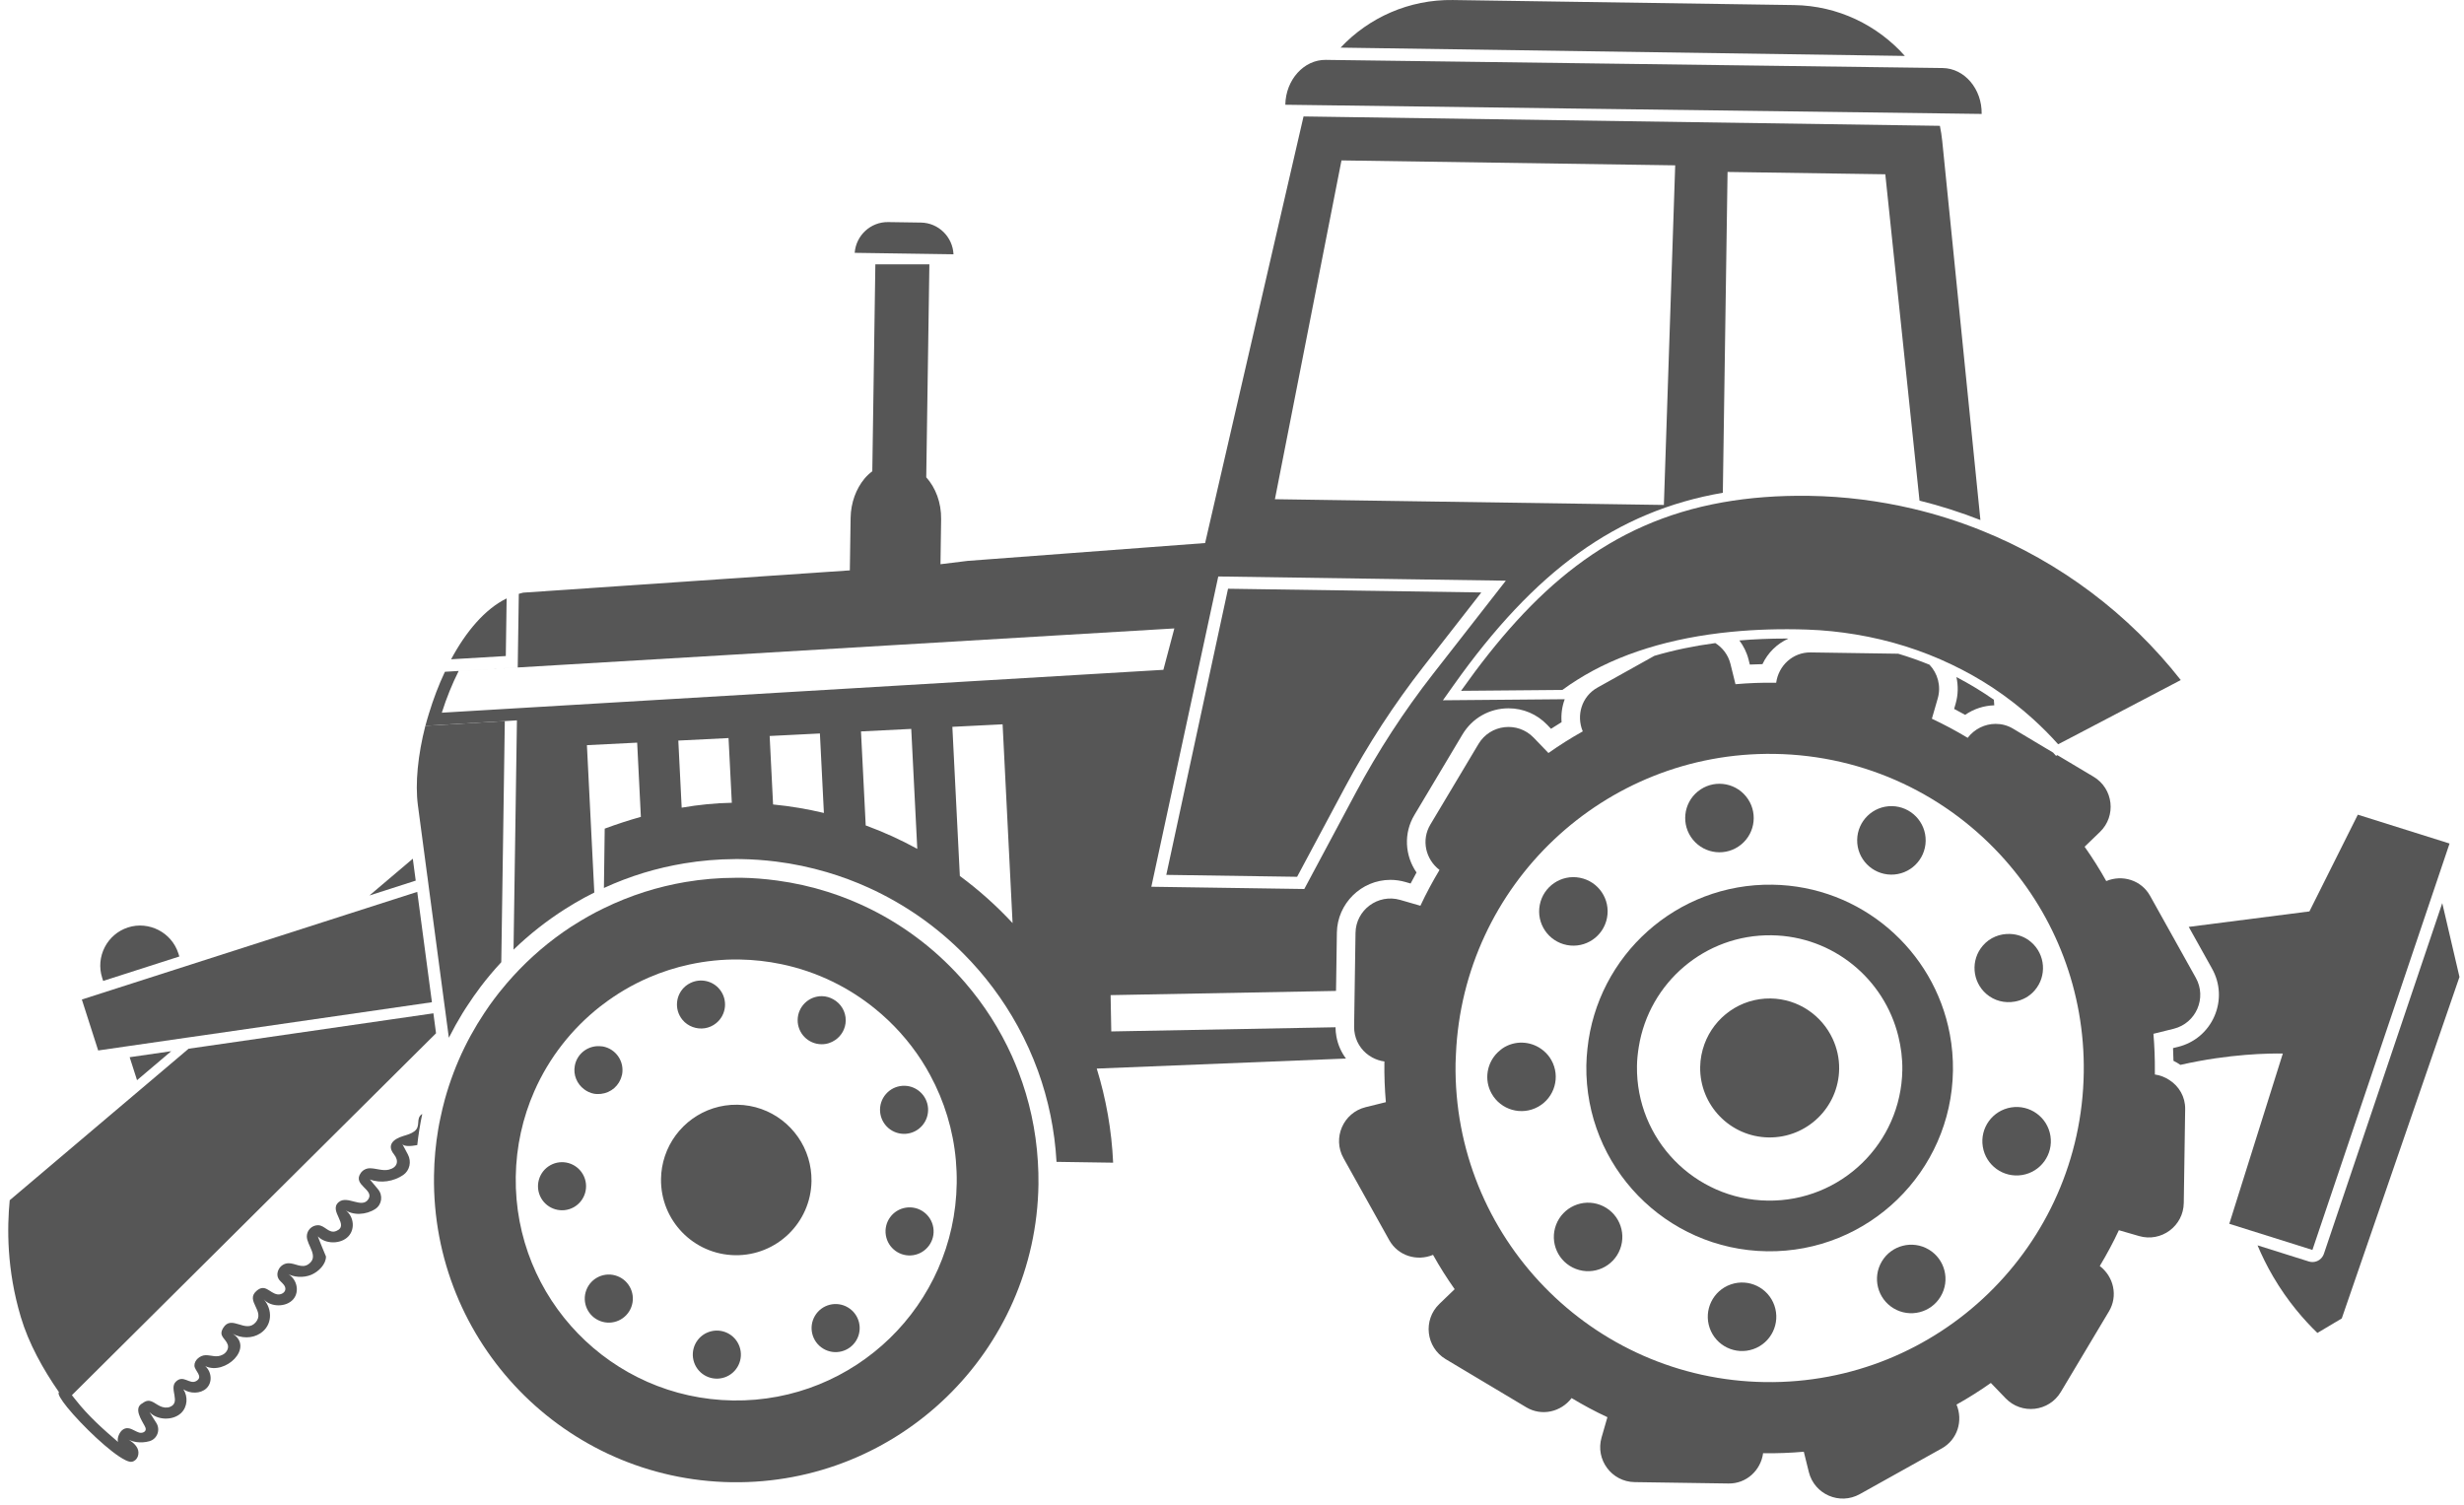 <svg width="203" height="124" viewBox="0 0 203 124" fill="none" xmlns="http://www.w3.org/2000/svg">
<path d="M190.516 103.975C190.933 103.975 191.318 103.712 191.458 103.297L201.209 74.405L202.627 80.487L192.929 108.623L190.922 109.817C189.848 108.778 188.492 107.251 187.277 105.178C186.751 104.279 186.33 103.411 185.99 102.6L190.214 103.928C190.314 103.959 190.416 103.975 190.516 103.975Z" fill="#565656"/>
<path d="M179.637 87.732C179.455 87.608 179.266 87.495 179.065 87.399C179.06 87.051 179.047 86.702 179.029 86.35L179.448 86.247C180.794 85.912 181.886 84.993 182.439 83.719C182.993 82.445 182.922 81.02 182.245 79.808L180.323 76.363L190.265 75.088L194.252 67.119L201.81 69.495L200.776 72.56L190.512 102.978L185.529 101.411L183.664 100.825L188.074 86.796C186.976 86.784 183.724 86.804 179.637 87.732Z" fill="#565656"/>
<path d="M10.683 87.1L14.107 86.605L11.29 88.993L10.683 87.1Z" fill="#565656"/>
<path d="M11.546 89.783L15.538 86.4L17.142 86.169L35.706 83.484L35.771 83.979L35.924 85.126C32.241 88.789 15.333 105.593 9.82 111.071C8.998 111.888 5.924 114.944 5.924 114.944C6.024 115.084 6.141 115.211 6.246 115.348C7.249 116.632 8.494 117.748 9.722 118.798C9.624 118.472 9.853 117.946 10.146 117.766C10.628 117.47 11.025 117.89 11.458 118.025C11.68 118.092 11.986 117.997 12.006 117.766C12.015 117.668 11.968 117.575 11.924 117.488C11.682 117.02 10.952 116.001 11.751 115.601C12.352 115.142 12.667 115.606 13.191 115.85C13.44 115.965 13.733 116.012 13.988 115.915C14.943 115.553 13.897 114.418 14.486 113.834C15.109 113.217 15.617 114.099 16.168 113.779C16.788 113.419 16.037 112.936 16.019 112.523C15.997 112.045 16.506 111.65 16.951 111.65C17.458 111.65 17.839 111.877 18.357 111.604C18.654 111.45 18.874 111.091 18.761 110.776C18.576 110.248 17.971 110.092 18.388 109.404C19.076 108.269 20.232 109.894 21.058 108.951C21.879 108.014 20.175 107.186 21.134 106.352C21.844 105.734 22.183 106.503 22.823 106.634C23.122 106.696 23.493 106.514 23.511 106.208C23.527 105.943 23.291 105.739 23.1 105.552C22.814 105.269 22.785 104.913 22.97 104.563C23.136 104.254 23.454 104.074 23.784 104.074C24.35 104.074 24.879 104.531 25.416 104.15C26.319 103.508 25.278 102.623 25.278 101.855C25.283 101.351 25.695 100.944 26.199 100.942C26.774 100.942 27.089 101.672 27.7 101.419C28.861 100.94 27.014 99.763 27.917 99.029C28.625 98.454 29.815 99.604 30.341 98.807C30.879 97.994 29.005 97.646 29.726 96.634C29.902 96.387 30.182 96.25 30.472 96.25C30.983 96.25 31.535 96.491 32.04 96.363C32.746 96.183 32.892 95.643 32.457 95.1C31.866 94.361 32.355 93.859 33.216 93.595C33.538 93.497 33.873 93.408 34.142 93.202C34.694 92.78 34.233 92.185 34.736 91.806C34.752 91.794 34.772 91.79 34.788 91.779C34.61 92.618 34.472 93.473 34.377 94.34C33.862 94.44 33.265 94.474 33.143 94.245C33.298 94.536 33.453 94.827 33.607 95.118C33.915 95.699 33.76 96.432 33.218 96.805C32.446 97.335 31.367 97.515 30.47 97.171L31.145 97.981C31.566 98.481 31.467 99.246 30.919 99.604C30.172 100.096 29.056 100.178 28.339 99.619C29.134 100.083 29.312 101.22 28.694 101.868C28.075 102.516 26.812 102.514 26.195 101.865C26.146 101.812 26.856 103.532 26.856 103.519C26.865 104.154 26.246 104.774 25.644 105.026C24.992 105.295 24.192 105.246 23.587 104.895C24.434 105.248 24.734 106.376 24.161 107.042C23.585 107.708 22.31 107.71 21.733 107.046C22.463 107.886 22.455 109.188 21.445 109.852C20.774 110.292 19.862 110.274 19.172 109.881C20.963 111.029 18.543 113.342 16.91 112.549C17.436 113.018 17.527 113.892 17.001 114.385C16.515 114.84 15.658 114.831 15.109 114.463C15.498 115.062 15.456 115.904 14.92 116.416C14.241 117.06 12.938 117.018 12.31 116.332C12.499 116.632 12.69 116.933 12.88 117.233C13.234 117.795 12.958 118.55 12.317 118.734C11.618 118.934 10.807 118.836 10.248 118.399C10.668 118.638 11.113 118.9 11.318 119.311C11.526 119.722 11.36 120.318 10.878 120.427C10.752 120.456 10.57 120.41 10.35 120.305C9.142 119.735 6.738 117.424 5.538 115.945C5.025 115.309 4.73 114.827 4.852 114.705L4.861 114.698C4.861 114.698 4.86 114.696 4.858 114.696C3.542 112.804 2.359 110.671 1.717 108.512C0.539 104.567 0.583 101.146 0.8 98.884L11.546 89.783Z" fill="#565656"/>
<path d="M34.25 72.551L30.434 73.777L34.01 70.746L34.25 72.551Z" fill="#565656"/>
<path d="M8.089 86.545L6.743 82.347L26.686 75.947L28.595 75.333L34.375 73.479L35.585 82.571L16.863 85.277L16.856 85.279L15.431 85.482L10.399 86.21L8.089 86.545Z" fill="#565656"/>
<path d="M10.55 76.407C11.415 76.13 12.31 76.238 13.064 76.625C13.815 77.013 14.416 77.683 14.694 78.545L14.776 78.802L8.499 80.816L8.418 80.558C7.861 78.831 8.823 76.96 10.55 76.407Z" fill="#565656"/>
<path d="M145.202 54.717C144.854 54.722 144.507 54.735 144.161 54.751L144.056 54.331C143.91 53.747 143.642 53.224 143.302 52.764C144.536 52.66 145.808 52.607 147.122 52.607C147.195 52.607 147.271 52.609 147.344 52.611C146.403 53.033 145.646 53.776 145.202 54.717Z" fill="#565656"/>
<path d="M119.694 0.002L147.805 0.417C151.419 0.47 154.68 2.073 156.935 4.608C147.068 4.462 116.859 4.016 110.446 3.924C112.78 1.441 116.096 -0.051 119.694 0.002Z" fill="#565656"/>
<path d="M164.267 57.65L164.3 58.109C163.441 58.133 162.604 58.407 161.903 58.895C161.599 58.726 161.295 58.564 160.993 58.405L161.119 57.971C161.328 57.243 161.341 56.495 161.181 55.781C162.251 56.336 163.281 56.962 164.267 57.65Z" fill="#565656"/>
<path d="M41.432 70.247L41.417 71.219L41.299 79.272C40.702 79.914 40.136 80.586 39.605 81.284C39.432 81.51 39.268 81.741 39.106 81.972C39.103 81.976 39.099 81.98 39.097 81.983C39.075 82.012 39.055 82.041 39.033 82.069C38.853 82.325 38.681 82.585 38.509 82.848C38.455 82.931 38.397 83.013 38.344 83.099C38.26 83.23 38.178 83.361 38.096 83.492C37.709 84.125 37.347 84.773 37.01 85.439C37.001 85.459 36.99 85.477 36.979 85.495L36.975 85.468L36.855 84.556L36.812 84.242L36.693 83.339L36.659 83.093L36.569 82.425L35.337 73.168L35.216 72.24L35.197 72.116L34.815 69.243L34.428 66.331C34.193 64.542 34.431 62.189 35.044 59.796L41.589 59.407L41.432 70.247Z" fill="#565656"/>
<path d="M107.654 8.653L105.892 8.63C105.927 6.573 107.427 4.91 109.226 4.933L109.579 4.939L157.705 5.574L160.05 5.605C161.85 5.629 163.295 7.33 163.262 9.387L159.566 9.337L107.654 8.653Z" fill="#565656"/>
<path d="M110.686 95.415L114.455 102.172C115.175 103.463 116.731 103.938 118.063 103.384C118.607 104.362 119.204 105.302 119.845 106.212L118.584 107.426C117.215 108.744 117.474 111 119.104 111.976L125.745 115.943C127.015 116.702 128.602 116.332 129.479 115.184C130.433 115.757 131.413 116.287 132.429 116.758L131.947 118.429C131.421 120.252 132.773 122.079 134.673 122.107L142.409 122.221C143.879 122.243 145.062 121.142 145.257 119.721C145.28 119.721 145.302 119.724 145.324 119.726C146.432 119.743 147.528 119.699 148.609 119.604L149.022 121.273C149.479 123.117 151.562 124.023 153.222 123.097L159.979 119.328C161.271 118.607 161.746 117.051 161.191 115.719C162.168 115.175 163.109 114.578 164.019 113.937L165.235 115.2C166.552 116.569 168.809 116.31 169.783 114.68L173.75 108.038C174.509 106.767 174.141 105.18 172.993 104.303C173.564 103.35 174.095 102.369 174.567 101.353L176.236 101.836C178.061 102.363 179.888 101.009 179.913 99.109L180.028 91.374C180.044 90.362 179.522 89.495 178.734 88.984C178.379 88.751 177.972 88.585 177.528 88.524C177.528 88.5 177.531 88.478 177.533 88.454C177.533 88.396 177.529 88.338 177.531 88.278C177.54 87.23 177.5 86.192 177.413 85.171L179.082 84.758C180.925 84.302 181.832 82.216 180.905 80.558L178.683 76.575L178.159 75.636L177.135 73.799C176.414 72.509 174.858 72.034 173.526 72.588C172.982 71.61 172.385 70.669 171.744 69.76L173.005 68.544C174.374 67.226 174.116 64.97 172.485 63.994L169.5 62.213L169.389 62.271L169.147 62.002L165.843 60.029C165.389 59.758 164.894 59.636 164.405 59.638C163.53 59.641 162.672 60.051 162.11 60.788C161.157 60.215 160.174 59.687 159.16 59.214L159.642 57.545C159.941 56.509 159.633 55.472 158.964 54.764C158.125 54.422 157.264 54.12 156.389 53.858L149.18 53.751C147.71 53.729 146.527 54.831 146.332 56.253C146.309 56.253 146.287 56.249 146.265 56.249C145.157 56.233 144.061 56.275 142.98 56.369L142.567 54.7C142.378 53.945 141.912 53.359 141.319 52.981C139.539 53.217 137.865 53.57 136.3 54.031L131.61 56.648C130.318 57.368 129.843 58.926 130.398 60.256C129.421 60.8 128.48 61.397 127.57 62.038L126.354 60.775C125.037 59.407 122.78 59.665 121.807 61.295L117.839 67.938C117.081 69.208 117.448 70.795 118.596 71.672C118.025 72.626 117.495 73.607 117.022 74.622L115.354 74.14C113.528 73.614 111.701 74.966 111.676 76.866L111.585 82.933L111.561 84.602C111.557 84.819 111.585 85.026 111.627 85.226C111.803 86.049 112.333 86.731 113.055 87.122C113.361 87.288 113.699 87.403 114.061 87.452C114.061 87.475 114.056 87.497 114.056 87.521C114.04 88.629 114.083 89.725 114.176 90.804L112.507 91.217C110.666 91.672 109.759 93.756 110.686 95.415ZM119.918 87.606C119.921 87.35 119.938 87.099 119.949 86.846C120.558 72.913 132.141 61.903 146.178 62.111C153.754 62.224 160.523 65.579 165.178 70.839C169.304 75.499 171.772 81.654 171.673 88.369C171.462 102.662 159.706 114.076 145.413 113.866C131.122 113.654 119.707 101.897 119.918 87.606Z" fill="#565656"/>
<path d="M130.693 87.764C130.571 96.105 137.232 102.965 145.572 103.089C153.912 103.211 160.775 96.551 160.897 88.21C160.911 87.182 160.822 86.178 160.64 85.206C159.35 78.283 153.328 72.995 146.018 72.887C138.136 72.771 131.583 78.716 130.782 86.409C130.737 86.855 130.7 87.306 130.693 87.764ZM134.864 87.825C134.871 87.282 134.931 86.756 135.015 86.236C135.867 80.966 140.46 76.975 145.956 77.055C151.035 77.129 155.242 80.662 156.398 85.373C156.616 86.261 156.74 87.189 156.726 88.147C156.636 94.183 151.672 99.004 145.634 98.915C139.597 98.827 134.777 93.863 134.864 87.825Z" fill="#565656"/>
<path d="M155.786 72.058C154.229 72.034 152.982 70.753 153.006 69.195C153.029 67.637 154.311 66.393 155.868 66.415C157.426 66.438 158.673 67.719 158.649 69.279C158.625 70.837 157.342 72.081 155.786 72.058Z" fill="#565656"/>
<path d="M165.599 76.946C166.218 76.968 166.835 77.18 167.339 77.619C168.518 78.638 168.649 80.42 167.628 81.599C167.188 82.11 166.602 82.411 165.983 82.52C165.177 82.662 164.316 82.467 163.648 81.888C162.471 80.869 162.34 79.086 163.36 77.907C163.941 77.233 164.773 76.915 165.599 76.946Z" fill="#565656"/>
<path d="M165.692 91.237C167.229 90.989 168.678 92.034 168.926 93.573C169.173 95.111 168.128 96.56 166.589 96.807C165.049 97.055 163.601 96.01 163.355 94.47C163.106 92.934 164.152 91.486 165.692 91.237Z" fill="#565656"/>
<path d="M158.907 102.947C160.245 103.746 160.683 105.479 159.882 106.816C159.085 108.156 157.351 108.592 156.014 107.794C154.676 106.995 154.237 105.262 155.038 103.923C155.837 102.585 157.57 102.148 158.907 102.947Z" fill="#565656"/>
<path d="M142.595 105.819C144.069 105.308 145.674 106.087 146.187 107.559C146.698 109.031 145.919 110.638 144.447 111.151C142.975 111.663 141.368 110.884 140.855 109.411C140.343 107.937 141.122 106.329 142.595 105.819Z" fill="#565656"/>
<path d="M131.843 99.271C133.299 99.826 134.029 101.457 133.473 102.913C132.918 104.369 131.29 105.1 129.834 104.545C128.376 103.99 127.646 102.361 128.201 100.904C128.756 99.448 130.387 98.716 131.843 99.271Z" fill="#565656"/>
<path d="M123.976 86.254C125.024 85.67 126.28 85.83 127.15 86.553C127.412 86.769 127.641 87.029 127.814 87.344C128.575 88.706 128.085 90.423 126.724 91.182C125.363 91.941 123.645 91.453 122.886 90.092C122.251 88.955 122.498 87.572 123.388 86.704C123.563 86.536 123.754 86.38 123.976 86.254Z" fill="#565656"/>
<path d="M129.095 77.859C127.565 77.566 126.56 76.087 126.855 74.556C127.148 73.026 128.627 72.021 130.156 72.316C131.688 72.609 132.691 74.088 132.396 75.619C132.103 77.15 130.624 78.154 129.095 77.859Z" fill="#565656"/>
<path d="M143.442 69.583C142.234 70.567 140.456 70.385 139.472 69.177C138.487 67.969 138.669 66.191 139.877 65.206C141.086 64.222 142.864 64.405 143.848 65.614C144.833 66.82 144.651 68.598 143.442 69.583Z" fill="#565656"/>
<path d="M145.879 82.261C148.154 82.296 150.094 83.655 150.99 85.592C151.337 86.345 151.534 87.184 151.521 88.07C151.474 91.231 148.873 93.757 145.712 93.71C142.551 93.664 140.025 91.062 140.071 87.903C140.082 87.24 140.209 86.607 140.424 86.019C141.237 83.799 143.381 82.225 145.879 82.261Z" fill="#565656"/>
<path d="M85.516 88.232C86.371 90.593 86.897 93.108 87.043 95.721L91.707 95.79C91.587 93.104 91.119 90.507 90.357 88.037L110.888 87.21C110.495 86.68 110.222 86.065 110.102 85.399C110.058 85.149 110.027 84.895 110.029 84.633L91.554 84.977L91.498 81.985L110.069 81.639L110.082 80.871L110.14 76.842C110.175 74.443 112.153 72.489 114.551 72.489C114.964 72.489 115.378 72.547 115.78 72.664L116.215 72.789C116.371 72.487 116.533 72.183 116.702 71.881C115.742 70.496 115.627 68.649 116.524 67.15L120.489 60.507C121.294 59.161 122.715 58.356 124.284 58.356C125.494 58.356 126.622 58.837 127.463 59.71L127.781 60.043C128.071 59.856 128.362 59.674 128.653 59.497C128.6 58.848 128.691 58.203 128.912 57.606L118.877 57.694L119.745 56.471C126.444 47.019 133.174 42.111 141.938 40.597L142.327 14.167L155.323 14.358L158.142 41.246C159.852 41.667 161.525 42.207 163.159 42.844L160.014 11.62C159.972 11.194 159.903 10.777 159.821 10.366L107.396 9.594C107.392 9.616 107.383 9.636 107.379 9.656L99.285 44.74L79.718 46.209L77.483 46.484L77.536 42.779C77.558 41.412 77.078 40.174 76.31 39.321L76.568 21.778H72.117L71.866 38.826C71.631 39.002 71.412 39.206 71.216 39.441C70.539 40.262 70.097 41.405 70.079 42.667L70.015 46.991L43.114 48.826C42.989 48.848 42.865 48.891 42.743 48.926L42.668 53.99L95.734 50.837L42.668 53.99L42.654 54.989L36.654 55.346C36.135 56.447 35.697 57.606 35.34 58.78C35.238 59.12 35.134 59.459 35.045 59.797L42.588 59.348L96.624 56.138L42.588 59.348L42.432 69.925L42.417 70.897L42.308 78.241C43.606 76.987 45.029 75.865 46.557 74.893C46.823 74.724 47.092 74.556 47.365 74.398C47.886 74.092 48.419 73.803 48.963 73.534L48.354 61.392L52.494 61.184L52.799 67.299C51.798 67.579 50.803 67.903 49.82 68.269L49.755 73.157C50.814 72.671 51.91 72.251 53.038 71.908C54.128 71.577 55.249 71.317 56.392 71.128C57.74 70.906 59.12 70.786 60.525 70.778C60.565 70.778 60.606 70.775 60.647 70.775L61.045 70.778C62.02 70.793 62.981 70.864 63.928 70.98C65.367 71.159 66.768 71.457 68.124 71.856C69.312 72.207 70.468 72.636 71.582 73.144C73.087 73.83 74.517 74.651 75.856 75.594C77.125 76.489 78.31 77.493 79.4 78.593C81.148 80.354 82.648 82.358 83.849 84.549C84.495 85.728 85.052 86.957 85.516 88.232ZM96.75 51.774L95.847 55.184L94.135 55.286L36.399 58.717C36.785 57.501 37.256 56.336 37.789 55.279L95.369 51.856L96.75 51.774ZM105.034 41.128L105.074 40.935L110.52 13.216L138.014 13.621L137.081 41.601L105.034 41.128ZM107.456 73.242L94.855 73.057L100.369 47.494L124.06 47.841L118.058 55.532C115.663 58.598 113.54 61.865 111.705 65.297L107.456 73.242ZM60.292 66.138C58.93 66.163 57.549 66.302 56.161 66.542L55.884 61.013L60.022 60.806L60.292 66.138ZM67.878 66.977C66.515 66.653 65.118 66.416 63.691 66.278L63.409 60.636L67.549 60.429L67.878 66.977ZM75.571 69.934C74.213 69.19 72.796 68.542 71.323 68.005L70.934 60.26L75.074 60.052L75.571 69.934ZM83.423 76.049C82.099 74.625 80.646 73.324 79.078 72.169L78.461 59.881L82.601 59.674L83.423 76.049Z" fill="#565656"/>
<path d="M36.107 93.011C35.894 94.261 35.774 95.543 35.756 96.849C35.554 110.602 46.537 121.914 60.287 122.116C74.041 122.318 85.352 111.333 85.555 97.582C85.565 96.949 85.543 96.323 85.506 95.699C85.35 93.108 84.799 90.62 83.907 88.298C83.737 87.859 83.559 87.426 83.368 87C82.376 84.8 81.075 82.769 79.519 80.964C78.445 79.719 77.254 78.58 75.954 77.566C74.627 76.531 73.194 75.628 71.67 74.875C70.56 74.327 69.403 73.861 68.207 73.481C66.855 73.051 65.45 72.737 64.007 72.542C63.03 72.411 62.034 72.329 61.023 72.314C60.882 72.312 60.744 72.318 60.602 72.318C59.194 72.32 57.814 72.44 56.469 72.667C55.323 72.862 54.204 73.133 53.115 73.479C51.947 73.85 50.817 74.305 49.73 74.837C49.503 74.949 49.274 75.059 49.05 75.177C48.639 75.394 48.238 75.625 47.842 75.861C47.57 76.025 47.299 76.189 47.035 76.362C45.285 77.508 43.689 78.873 42.282 80.412C41.931 80.796 41.592 81.191 41.267 81.597C41.221 81.654 41.174 81.71 41.128 81.766C40.859 82.109 40.597 82.454 40.344 82.809C40.187 83.028 40.038 83.251 39.891 83.475C39.698 83.765 39.512 84.058 39.332 84.354C38.562 85.628 37.9 86.971 37.367 88.382C37.096 89.095 36.857 89.825 36.651 90.569C36.513 91.075 36.391 91.588 36.284 92.107C36.218 92.409 36.158 92.707 36.107 93.011ZM42.491 96.947C42.529 94.443 43.07 92.063 44.02 89.905C45.23 87.151 47.106 84.76 49.439 82.927C49.496 82.884 49.554 82.84 49.614 82.795C50.795 81.888 52.087 81.126 53.47 80.529C54.535 80.07 55.652 79.71 56.81 79.461C58.136 79.175 59.51 79.029 60.924 79.049C60.93 79.049 60.937 79.051 60.942 79.051C62.111 79.07 63.252 79.201 64.355 79.43C65.836 79.736 67.254 80.223 68.577 80.866C69.834 81.475 71.008 82.227 72.083 83.099C73.579 84.311 74.88 85.754 75.927 87.375C76.183 87.77 76.42 88.176 76.644 88.593C77.79 90.715 78.529 93.084 78.751 95.601C78.806 96.221 78.829 96.849 78.82 97.484C78.673 107.517 70.42 115.53 60.387 115.38C50.355 115.231 42.344 106.978 42.491 96.947Z" fill="#565656"/>
<path d="M60.746 91.015C63.514 91.055 65.829 92.904 66.59 95.419C66.77 96.016 66.863 96.647 66.856 97.304C66.806 100.727 63.989 103.462 60.566 103.413C57.141 103.362 54.406 100.545 54.459 97.122C54.468 96.467 54.581 95.835 54.779 95.246C55.611 92.754 57.978 90.975 60.746 91.015Z" fill="#565656"/>
<path d="M68.817 85.681C68.49 85.907 68.096 86.04 67.667 86.032C66.573 86.016 65.7 85.117 65.716 84.023C65.733 82.929 66.633 82.056 67.725 82.072C68.064 82.078 68.373 82.174 68.648 82.327C69.268 82.669 69.689 83.326 69.676 84.083C69.667 84.749 69.327 85.33 68.817 85.681Z" fill="#565656"/>
<path d="M75.778 89.936C76.606 90.651 76.697 91.903 75.98 92.731C75.265 93.559 74.015 93.648 73.187 92.933C72.36 92.218 72.269 90.966 72.985 90.139C73.7 89.311 74.952 89.22 75.778 89.936Z" fill="#565656"/>
<path d="M74.621 99.497C75.702 99.322 76.717 100.058 76.892 101.137C77.067 102.218 76.331 103.233 75.252 103.408C74.171 103.582 73.156 102.847 72.981 101.766C72.806 100.687 73.54 99.67 74.621 99.497Z" fill="#565656"/>
<path d="M69.86 107.717C70.801 108.278 71.107 109.493 70.546 110.432C69.984 111.371 68.768 111.679 67.829 111.116C66.89 110.556 66.582 109.338 67.145 108.399C67.704 107.462 68.921 107.155 69.86 107.717Z" fill="#565656"/>
<path d="M58.41 109.732C59.441 109.373 60.572 109.919 60.93 110.953C61.289 111.986 60.741 113.115 59.709 113.473C58.675 113.832 57.547 113.286 57.187 112.252C56.828 111.218 57.374 110.09 58.41 109.732Z" fill="#565656"/>
<path d="M50.861 105.135C51.884 105.524 52.397 106.669 52.008 107.692C51.618 108.715 50.474 109.228 49.453 108.838C48.428 108.449 47.917 107.304 48.306 106.283C48.696 105.26 49.84 104.745 50.861 105.135Z" fill="#565656"/>
<path d="M45.34 95.999C46.293 95.466 47.5 95.81 48.033 96.765C48.566 97.721 48.222 98.927 47.269 99.461C46.313 99.992 45.107 99.65 44.574 98.696C44.042 97.739 44.385 96.532 45.34 95.999Z" fill="#565656"/>
<path d="M51.225 88.613C51.128 89.026 50.906 89.375 50.61 89.639C50.302 89.908 49.918 90.079 49.503 90.123C49.316 90.141 49.125 90.143 48.93 90.107C48.624 90.049 48.353 89.916 48.118 89.739C47.534 89.299 47.21 88.556 47.358 87.788C47.556 86.753 48.528 86.07 49.561 86.205C49.574 86.207 49.589 86.207 49.603 86.209C49.629 86.212 49.651 86.21 49.678 86.216C50.752 86.422 51.456 87.459 51.25 88.534C51.245 88.562 51.232 88.585 51.225 88.613Z" fill="#565656"/>
<path d="M59.002 84.296C58.438 84.755 57.703 84.846 57.068 84.611C56.746 84.493 56.449 84.296 56.218 84.01C55.527 83.162 55.654 81.916 56.502 81.224C56.622 81.126 56.751 81.049 56.884 80.984C57.692 80.589 58.695 80.782 59.288 81.51C59.98 82.358 59.852 83.605 59.002 84.296Z" fill="#565656"/>
<path d="M73.172 18.297L75.872 18.337C77.323 18.358 78.489 19.52 78.555 20.95L70.415 20.83C70.522 19.403 71.721 18.275 73.172 18.297Z" fill="#565656"/>
<path d="M41.671 54.049L37.165 54.316C38.388 52.034 39.955 50.174 41.74 49.301L41.671 54.049Z" fill="#565656"/>
<path d="M169.563 61.317C168.904 60.578 168.203 59.878 167.47 59.215C166.445 58.291 165.353 57.441 164.2 56.676C163.122 55.961 161.987 55.324 160.811 54.76C158.351 53.579 155.692 52.737 152.893 52.273C151.585 52.056 150.253 51.916 148.891 51.869C146.718 51.796 144.631 51.859 142.644 52.054C137.665 52.54 133.332 53.863 129.925 56.021C129.51 56.283 129.104 56.555 128.717 56.842L120.371 56.915C126.304 48.54 132.531 43.055 141.927 41.386C144.118 40.997 146.48 40.813 149.053 40.851C151.98 40.895 154.82 41.264 157.554 41.903C159.512 42.362 161.41 42.968 163.242 43.705C169.75 46.32 175.397 50.596 179.666 56.027L170.323 60.924L169.563 61.317Z" fill="#565656"/>
<path d="M96.087 72.078L101.174 48.504L122.04 48.811L117.274 54.92C114.853 58.021 112.684 61.355 110.826 64.828L106.864 72.236L96.087 72.078Z" fill="#565656"/>
</svg>
